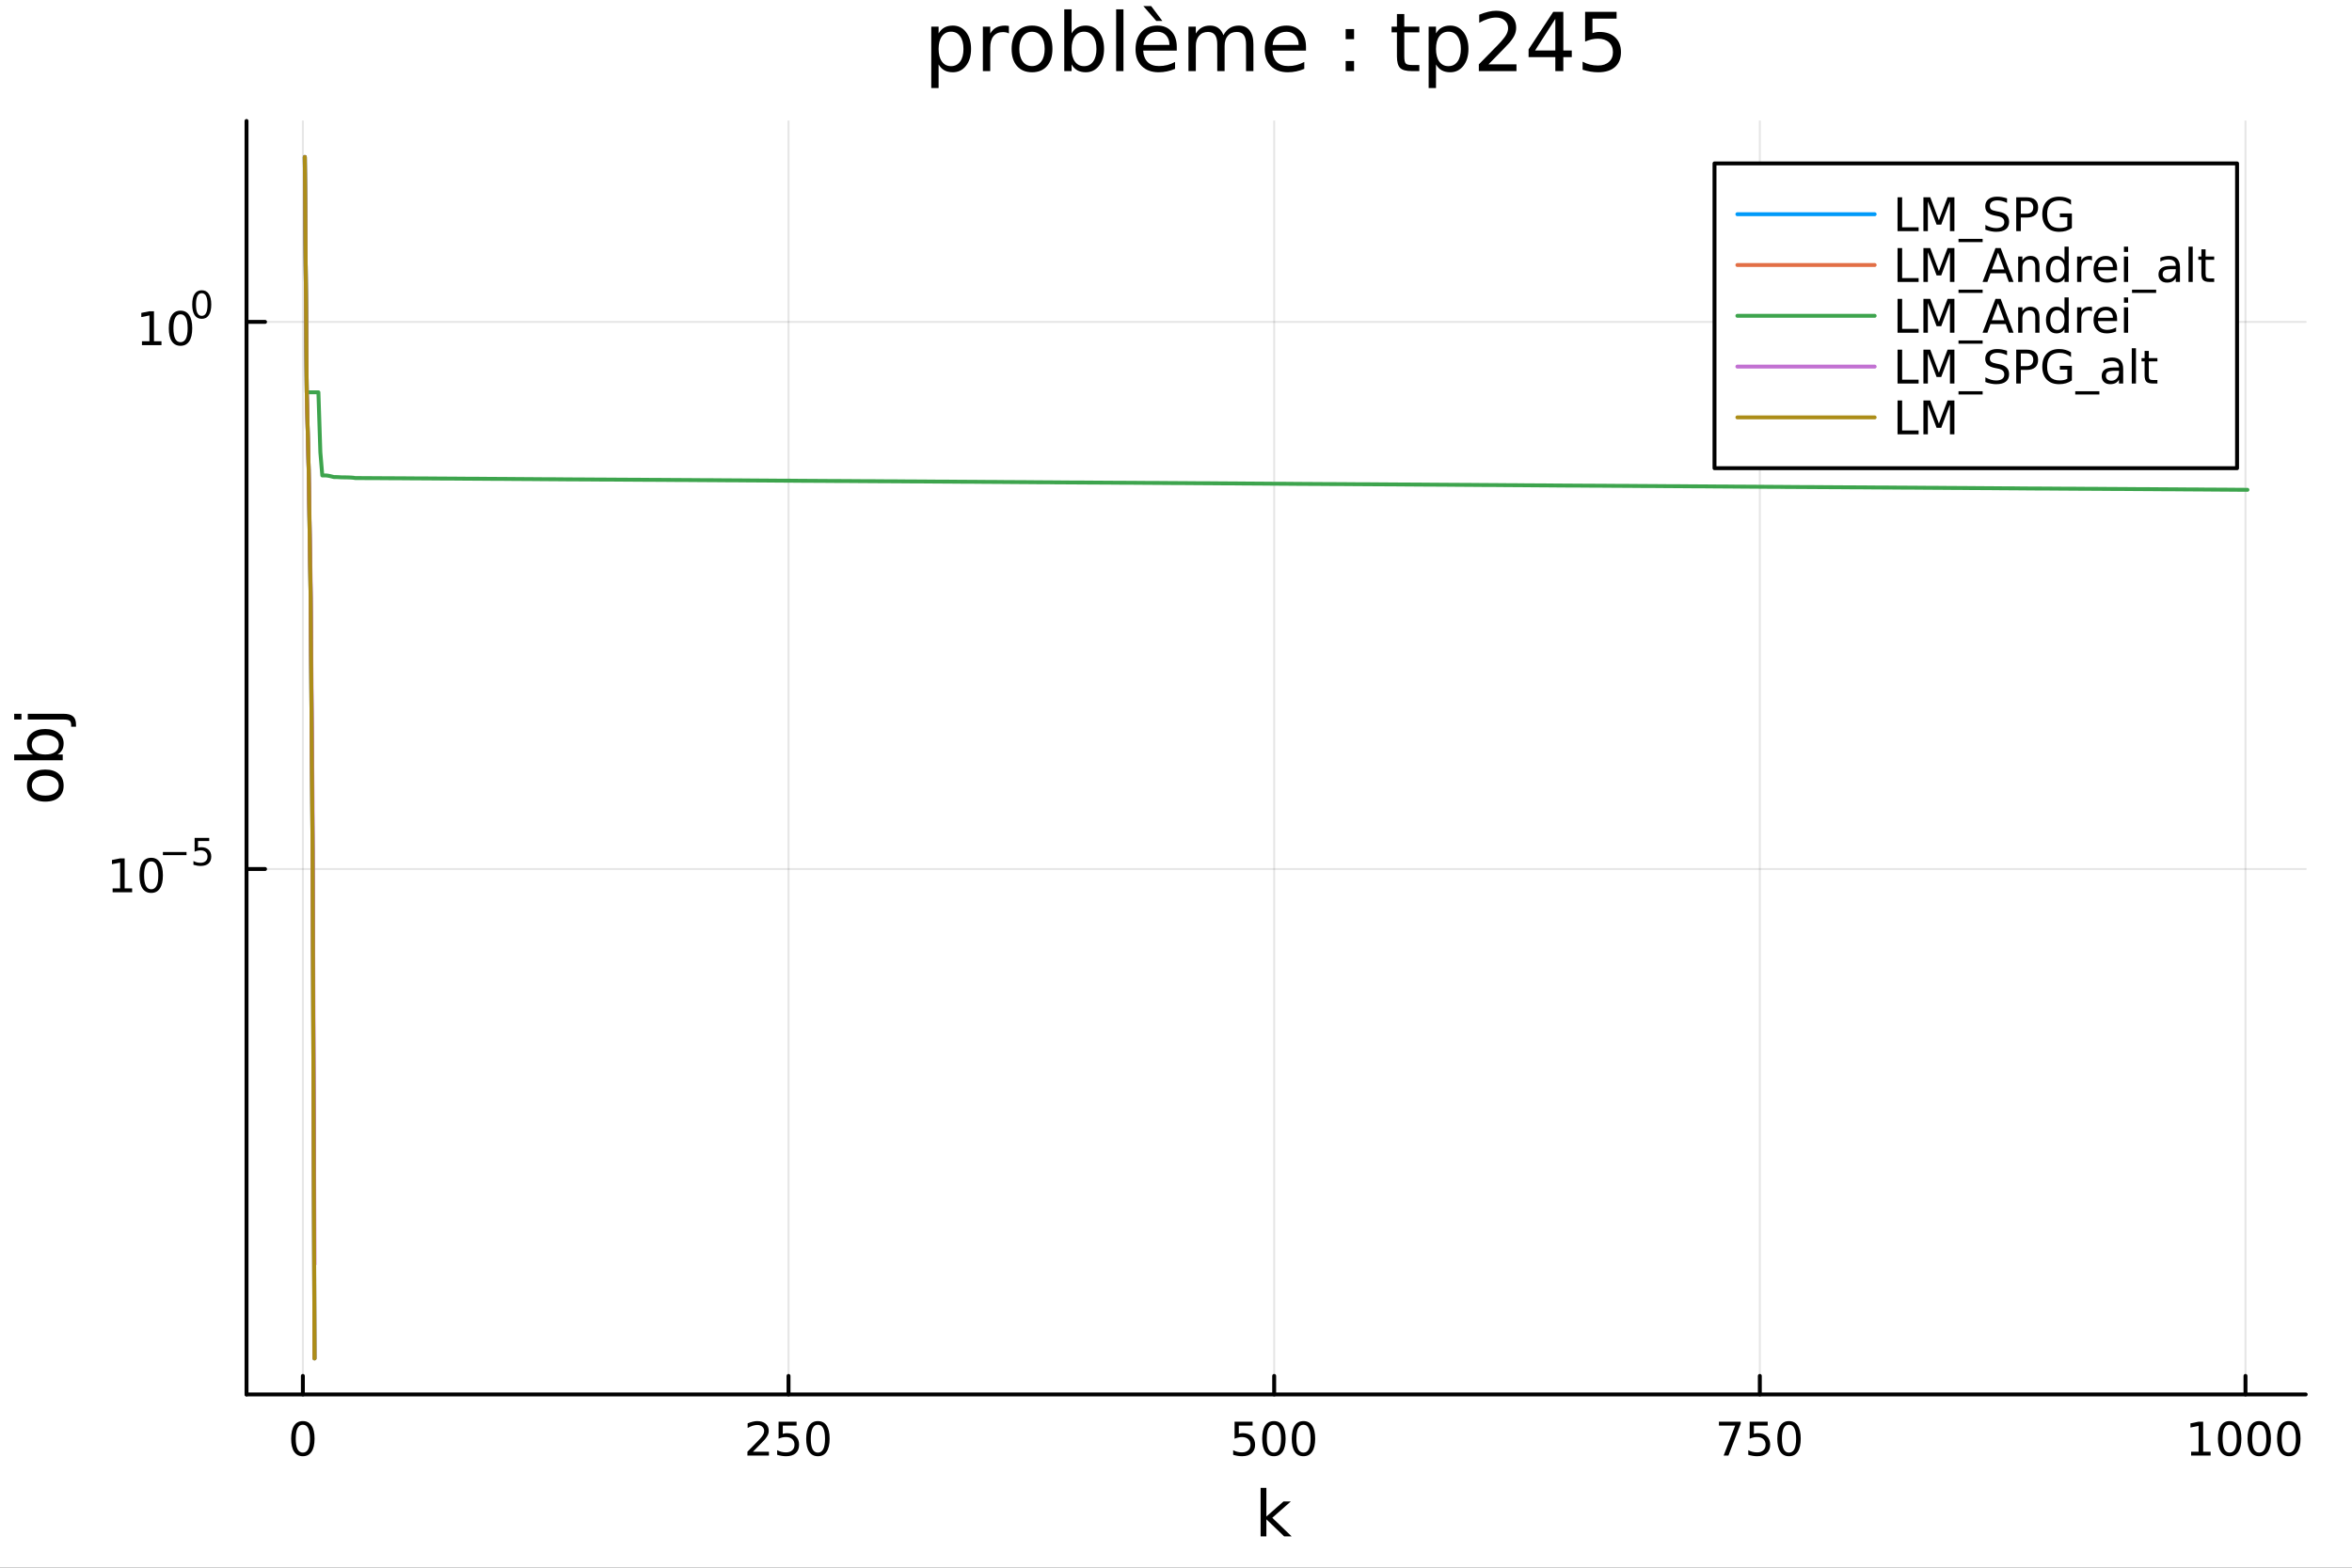 <?xml version="1.0" encoding="utf-8"?>
<svg xmlns="http://www.w3.org/2000/svg" xmlns:xlink="http://www.w3.org/1999/xlink" width="600" height="400" viewBox="0 0 2400 1600">
<rect x="0" y="0" width="2400" height="1600" fill="#333333" stroke="none"/>
<defs>
  <clipPath id="clip530">
    <rect x="0" y="0" width="2400" height="1600"/>
  </clipPath>
</defs>
<path clip-path="url(#clip530)" d="M0 1600 L2400 1600 L2400 0 L0 0  Z" fill="#ffffff" fill-rule="evenodd" fill-opacity="1"/>
<defs>
  <clipPath id="clip531">
    <rect x="480" y="0" width="1681" height="1600"/>
  </clipPath>
</defs>
<path clip-path="url(#clip530)" d="M251.56 1423.18 L2352.76 1423.18 L2352.76 123.472 L251.56 123.472  Z" fill="#ffffff" fill-rule="evenodd" fill-opacity="1"/>
<defs>
  <clipPath id="clip532">
    <rect x="251" y="123" width="2102" height="1301"/>
  </clipPath>
</defs>
<polyline clip-path="url(#clip532)" style="stroke:#000000; stroke-linecap:round; stroke-linejoin:round; stroke-width:2; stroke-opacity:0.1; fill:none" points="309.046,1423.18 309.046,123.472 "/>
<polyline clip-path="url(#clip532)" style="stroke:#000000; stroke-linecap:round; stroke-linejoin:round; stroke-width:2; stroke-opacity:0.1; fill:none" points="804.611,1423.18 804.611,123.472 "/>
<polyline clip-path="url(#clip532)" style="stroke:#000000; stroke-linecap:round; stroke-linejoin:round; stroke-width:2; stroke-opacity:0.1; fill:none" points="1300.18,1423.18 1300.18,123.472 "/>
<polyline clip-path="url(#clip532)" style="stroke:#000000; stroke-linecap:round; stroke-linejoin:round; stroke-width:2; stroke-opacity:0.1; fill:none" points="1795.74,1423.18 1795.74,123.472 "/>
<polyline clip-path="url(#clip532)" style="stroke:#000000; stroke-linecap:round; stroke-linejoin:round; stroke-width:2; stroke-opacity:0.1; fill:none" points="2291.31,1423.18 2291.31,123.472 "/>
<polyline clip-path="url(#clip530)" style="stroke:#000000; stroke-linecap:round; stroke-linejoin:round; stroke-width:4; stroke-opacity:1; fill:none" points="251.56,1423.18 2352.76,1423.18 "/>
<polyline clip-path="url(#clip530)" style="stroke:#000000; stroke-linecap:round; stroke-linejoin:round; stroke-width:4; stroke-opacity:1; fill:none" points="309.046,1423.18 309.046,1404.28 "/>
<polyline clip-path="url(#clip530)" style="stroke:#000000; stroke-linecap:round; stroke-linejoin:round; stroke-width:4; stroke-opacity:1; fill:none" points="804.611,1423.18 804.611,1404.28 "/>
<polyline clip-path="url(#clip530)" style="stroke:#000000; stroke-linecap:round; stroke-linejoin:round; stroke-width:4; stroke-opacity:1; fill:none" points="1300.18,1423.18 1300.18,1404.28 "/>
<polyline clip-path="url(#clip530)" style="stroke:#000000; stroke-linecap:round; stroke-linejoin:round; stroke-width:4; stroke-opacity:1; fill:none" points="1795.74,1423.18 1795.74,1404.28 "/>
<polyline clip-path="url(#clip530)" style="stroke:#000000; stroke-linecap:round; stroke-linejoin:round; stroke-width:4; stroke-opacity:1; fill:none" points="2291.31,1423.18 2291.31,1404.28 "/>
<path clip-path="url(#clip530)" d="M309.046 1454.1 Q305.435 1454.1 303.606 1457.66 Q301.8 1461.2 301.8 1468.33 Q301.8 1475.44 303.606 1479.01 Q305.435 1482.55 309.046 1482.55 Q312.68 1482.55 314.486 1479.01 Q316.314 1475.44 316.314 1468.33 Q316.314 1461.2 314.486 1457.66 Q312.68 1454.1 309.046 1454.1 M309.046 1450.39 Q314.856 1450.39 317.911 1455 Q320.99 1459.58 320.99 1468.33 Q320.99 1477.06 317.911 1481.67 Q314.856 1486.25 309.046 1486.25 Q303.236 1486.25 300.157 1481.67 Q297.101 1477.06 297.101 1468.33 Q297.101 1459.58 300.157 1455 Q303.236 1450.39 309.046 1450.39 Z" fill="#000000" fill-rule="nonzero" fill-opacity="1" /><path clip-path="url(#clip530)" d="M768.303 1481.64 L784.622 1481.64 L784.622 1485.58 L762.678 1485.58 L762.678 1481.64 Q765.34 1478.89 769.923 1474.26 Q774.53 1469.61 775.71 1468.27 Q777.956 1465.74 778.835 1464.01 Q779.738 1462.25 779.738 1460.56 Q779.738 1457.8 777.794 1456.07 Q775.873 1454.33 772.771 1454.33 Q770.572 1454.33 768.118 1455.09 Q765.687 1455.86 762.91 1457.41 L762.91 1452.69 Q765.734 1451.55 768.187 1450.97 Q770.641 1450.39 772.678 1450.39 Q778.048 1450.39 781.243 1453.08 Q784.437 1455.77 784.437 1460.26 Q784.437 1462.39 783.627 1464.31 Q782.84 1466.2 780.734 1468.8 Q780.155 1469.47 777.053 1472.69 Q773.951 1475.88 768.303 1481.64 Z" fill="#000000" fill-rule="nonzero" fill-opacity="1" /><path clip-path="url(#clip530)" d="M794.484 1451.02 L812.84 1451.02 L812.84 1454.96 L798.766 1454.96 L798.766 1463.43 Q799.784 1463.08 800.803 1462.92 Q801.821 1462.73 802.84 1462.73 Q808.627 1462.73 812.007 1465.9 Q815.386 1469.08 815.386 1474.49 Q815.386 1480.07 811.914 1483.17 Q808.442 1486.25 802.122 1486.25 Q799.946 1486.25 797.678 1485.88 Q795.433 1485.51 793.025 1484.77 L793.025 1480.07 Q795.109 1481.2 797.331 1481.76 Q799.553 1482.32 802.03 1482.32 Q806.034 1482.32 808.372 1480.21 Q810.71 1478.1 810.71 1474.49 Q810.71 1470.88 808.372 1468.77 Q806.034 1466.67 802.03 1466.67 Q800.155 1466.67 798.28 1467.08 Q796.428 1467.5 794.484 1468.38 L794.484 1451.02 Z" fill="#000000" fill-rule="nonzero" fill-opacity="1" /><path clip-path="url(#clip530)" d="M834.599 1454.1 Q830.988 1454.1 829.159 1457.66 Q827.354 1461.2 827.354 1468.33 Q827.354 1475.44 829.159 1479.01 Q830.988 1482.55 834.599 1482.55 Q838.233 1482.55 840.039 1479.01 Q841.868 1475.44 841.868 1468.33 Q841.868 1461.2 840.039 1457.66 Q838.233 1454.1 834.599 1454.1 M834.599 1450.39 Q840.409 1450.39 843.465 1455 Q846.543 1459.58 846.543 1468.33 Q846.543 1477.06 843.465 1481.67 Q840.409 1486.25 834.599 1486.25 Q828.789 1486.25 825.71 1481.67 Q822.655 1477.06 822.655 1468.33 Q822.655 1459.58 825.71 1455 Q828.789 1450.39 834.599 1450.39 Z" fill="#000000" fill-rule="nonzero" fill-opacity="1" /><path clip-path="url(#clip530)" d="M1259.79 1451.02 L1278.15 1451.02 L1278.15 1454.96 L1264.08 1454.96 L1264.08 1463.43 Q1265.09 1463.08 1266.11 1462.92 Q1267.13 1462.73 1268.15 1462.73 Q1273.94 1462.73 1277.32 1465.9 Q1280.7 1469.08 1280.7 1474.49 Q1280.7 1480.07 1277.22 1483.17 Q1273.75 1486.25 1267.43 1486.25 Q1265.26 1486.25 1262.99 1485.88 Q1260.74 1485.51 1258.34 1484.77 L1258.34 1480.07 Q1260.42 1481.2 1262.64 1481.76 Q1264.86 1482.32 1267.34 1482.32 Q1271.34 1482.32 1273.68 1480.21 Q1276.02 1478.1 1276.02 1474.49 Q1276.02 1470.88 1273.68 1468.77 Q1271.34 1466.67 1267.34 1466.67 Q1265.47 1466.67 1263.59 1467.08 Q1261.74 1467.5 1259.79 1468.38 L1259.79 1451.02 Z" fill="#000000" fill-rule="nonzero" fill-opacity="1" /><path clip-path="url(#clip530)" d="M1299.91 1454.1 Q1296.3 1454.1 1294.47 1457.66 Q1292.66 1461.2 1292.66 1468.33 Q1292.66 1475.44 1294.47 1479.01 Q1296.3 1482.55 1299.91 1482.55 Q1303.54 1482.55 1305.35 1479.01 Q1307.18 1475.44 1307.18 1468.33 Q1307.18 1461.2 1305.35 1457.66 Q1303.54 1454.1 1299.91 1454.1 M1299.91 1450.39 Q1305.72 1450.39 1308.78 1455 Q1311.85 1459.58 1311.85 1468.33 Q1311.85 1477.06 1308.78 1481.67 Q1305.72 1486.25 1299.91 1486.25 Q1294.1 1486.25 1291.02 1481.67 Q1287.97 1477.06 1287.97 1468.33 Q1287.97 1459.58 1291.02 1455 Q1294.1 1450.39 1299.91 1450.39 Z" fill="#000000" fill-rule="nonzero" fill-opacity="1" /><path clip-path="url(#clip530)" d="M1330.07 1454.1 Q1326.46 1454.1 1324.63 1457.66 Q1322.83 1461.2 1322.83 1468.33 Q1322.83 1475.44 1324.63 1479.01 Q1326.46 1482.55 1330.07 1482.55 Q1333.71 1482.55 1335.51 1479.01 Q1337.34 1475.44 1337.34 1468.33 Q1337.34 1461.2 1335.51 1457.66 Q1333.71 1454.1 1330.07 1454.1 M1330.07 1450.39 Q1335.88 1450.39 1338.94 1455 Q1342.02 1459.58 1342.02 1468.33 Q1342.02 1477.06 1338.94 1481.67 Q1335.88 1486.25 1330.07 1486.25 Q1324.26 1486.25 1321.18 1481.67 Q1318.13 1477.06 1318.13 1468.33 Q1318.13 1459.58 1321.18 1455 Q1324.26 1450.39 1330.07 1450.39 Z" fill="#000000" fill-rule="nonzero" fill-opacity="1" /><path clip-path="url(#clip530)" d="M1754.02 1451.02 L1776.24 1451.02 L1776.24 1453.01 L1763.69 1485.58 L1758.81 1485.58 L1770.61 1454.96 L1754.02 1454.96 L1754.02 1451.02 Z" fill="#000000" fill-rule="nonzero" fill-opacity="1" /><path clip-path="url(#clip530)" d="M1785.41 1451.02 L1803.76 1451.02 L1803.76 1454.96 L1789.69 1454.96 L1789.69 1463.43 Q1790.71 1463.08 1791.72 1462.92 Q1792.74 1462.73 1793.76 1462.73 Q1799.55 1462.73 1802.93 1465.9 Q1806.31 1469.08 1806.31 1474.49 Q1806.31 1480.07 1802.84 1483.17 Q1799.36 1486.25 1793.04 1486.25 Q1790.87 1486.25 1788.6 1485.88 Q1786.35 1485.51 1783.95 1484.77 L1783.95 1480.07 Q1786.03 1481.2 1788.25 1481.76 Q1790.47 1482.32 1792.95 1482.32 Q1796.96 1482.32 1799.29 1480.21 Q1801.63 1478.1 1801.63 1474.49 Q1801.63 1470.88 1799.29 1468.77 Q1796.96 1466.67 1792.95 1466.67 Q1791.08 1466.67 1789.2 1467.08 Q1787.35 1467.5 1785.41 1468.38 L1785.41 1451.02 Z" fill="#000000" fill-rule="nonzero" fill-opacity="1" /><path clip-path="url(#clip530)" d="M1825.52 1454.1 Q1821.91 1454.1 1820.08 1457.66 Q1818.28 1461.2 1818.28 1468.33 Q1818.28 1475.44 1820.08 1479.01 Q1821.91 1482.55 1825.52 1482.55 Q1829.16 1482.55 1830.96 1479.01 Q1832.79 1475.44 1832.79 1468.33 Q1832.79 1461.2 1830.96 1457.66 Q1829.16 1454.1 1825.52 1454.1 M1825.52 1450.39 Q1831.33 1450.39 1834.39 1455 Q1837.47 1459.58 1837.47 1468.33 Q1837.47 1477.06 1834.39 1481.67 Q1831.33 1486.25 1825.52 1486.25 Q1819.71 1486.25 1816.63 1481.67 Q1813.58 1477.06 1813.58 1468.33 Q1813.58 1459.58 1816.63 1455 Q1819.71 1450.39 1825.52 1450.39 Z" fill="#000000" fill-rule="nonzero" fill-opacity="1" /><path clip-path="url(#clip530)" d="M2235.83 1481.64 L2243.47 1481.64 L2243.47 1455.28 L2235.16 1456.95 L2235.16 1452.69 L2243.42 1451.02 L2248.1 1451.02 L2248.1 1481.64 L2255.74 1481.64 L2255.74 1485.58 L2235.83 1485.58 L2235.83 1481.64 Z" fill="#000000" fill-rule="nonzero" fill-opacity="1" /><path clip-path="url(#clip530)" d="M2275.18 1454.1 Q2271.57 1454.1 2269.74 1457.66 Q2267.94 1461.2 2267.94 1468.33 Q2267.94 1475.44 2269.74 1479.01 Q2271.57 1482.55 2275.18 1482.55 Q2278.82 1482.55 2280.62 1479.01 Q2282.45 1475.44 2282.45 1468.33 Q2282.45 1461.2 2280.62 1457.66 Q2278.82 1454.1 2275.18 1454.1 M2275.18 1450.39 Q2280.99 1450.39 2284.05 1455 Q2287.13 1459.58 2287.13 1468.33 Q2287.13 1477.06 2284.05 1481.67 Q2280.99 1486.25 2275.18 1486.25 Q2269.37 1486.25 2266.29 1481.67 Q2263.24 1477.06 2263.24 1468.33 Q2263.24 1459.58 2266.29 1455 Q2269.37 1450.39 2275.18 1450.39 Z" fill="#000000" fill-rule="nonzero" fill-opacity="1" /><path clip-path="url(#clip530)" d="M2305.35 1454.1 Q2301.73 1454.1 2299.91 1457.66 Q2298.1 1461.2 2298.1 1468.33 Q2298.1 1475.44 2299.91 1479.01 Q2301.73 1482.55 2305.35 1482.55 Q2308.98 1482.55 2310.78 1479.01 Q2312.61 1475.44 2312.61 1468.33 Q2312.61 1461.2 2310.78 1457.66 Q2308.98 1454.1 2305.35 1454.1 M2305.35 1450.39 Q2311.16 1450.39 2314.21 1455 Q2317.29 1459.58 2317.29 1468.33 Q2317.29 1477.06 2314.21 1481.67 Q2311.16 1486.25 2305.35 1486.25 Q2299.53 1486.25 2296.46 1481.67 Q2293.4 1477.06 2293.4 1468.33 Q2293.4 1459.58 2296.46 1455 Q2299.53 1450.39 2305.35 1450.39 Z" fill="#000000" fill-rule="nonzero" fill-opacity="1" /><path clip-path="url(#clip530)" d="M2335.51 1454.1 Q2331.9 1454.1 2330.07 1457.66 Q2328.26 1461.2 2328.26 1468.33 Q2328.26 1475.44 2330.07 1479.01 Q2331.9 1482.55 2335.51 1482.55 Q2339.14 1482.55 2340.95 1479.01 Q2342.78 1475.44 2342.78 1468.33 Q2342.78 1461.2 2340.95 1457.66 Q2339.14 1454.1 2335.51 1454.1 M2335.51 1450.39 Q2341.32 1450.39 2344.37 1455 Q2347.45 1459.58 2347.45 1468.33 Q2347.45 1477.06 2344.37 1481.67 Q2341.32 1486.25 2335.51 1486.25 Q2329.7 1486.25 2326.62 1481.67 Q2323.56 1477.06 2323.56 1468.33 Q2323.56 1459.58 2326.62 1455 Q2329.7 1450.39 2335.51 1450.39 Z" fill="#000000" fill-rule="nonzero" fill-opacity="1" /><path clip-path="url(#clip530)" d="M1286.34 1518.52 L1292.23 1518.52 L1292.23 1547.77 L1309.7 1532.4 L1317.18 1532.4 L1298.27 1549.07 L1317.98 1568.04 L1310.34 1568.04 L1292.23 1550.63 L1292.23 1568.04 L1286.34 1568.04 L1286.34 1518.52 Z" fill="#000000" fill-rule="nonzero" fill-opacity="1" /><polyline clip-path="url(#clip532)" style="stroke:#000000; stroke-linecap:round; stroke-linejoin:round; stroke-width:2; stroke-opacity:0.1; fill:none" points="251.56,886.923 2352.76,886.923 "/>
<polyline clip-path="url(#clip532)" style="stroke:#000000; stroke-linecap:round; stroke-linejoin:round; stroke-width:2; stroke-opacity:0.1; fill:none" points="251.56,328.521 2352.76,328.521 "/>
<polyline clip-path="url(#clip530)" style="stroke:#000000; stroke-linecap:round; stroke-linejoin:round; stroke-width:4; stroke-opacity:1; fill:none" points="251.56,1423.18 251.56,123.472 "/>
<polyline clip-path="url(#clip530)" style="stroke:#000000; stroke-linecap:round; stroke-linejoin:round; stroke-width:4; stroke-opacity:1; fill:none" points="251.56,886.923 270.458,886.923 "/>
<polyline clip-path="url(#clip530)" style="stroke:#000000; stroke-linecap:round; stroke-linejoin:round; stroke-width:4; stroke-opacity:1; fill:none" points="251.56,328.521 270.458,328.521 "/>
<path clip-path="url(#clip530)" d="M114.931 906.716 L122.57 906.716 L122.57 880.35 L114.26 882.017 L114.26 877.757 L122.524 876.091 L127.2 876.091 L127.2 906.716 L134.839 906.716 L134.839 910.651 L114.931 910.651 L114.931 906.716 Z" fill="#000000" fill-rule="nonzero" fill-opacity="1" /><path clip-path="url(#clip530)" d="M154.283 879.169 Q150.672 879.169 148.843 882.734 Q147.038 886.276 147.038 893.405 Q147.038 900.512 148.843 904.077 Q150.672 907.618 154.283 907.618 Q157.917 907.618 159.723 904.077 Q161.552 900.512 161.552 893.405 Q161.552 886.276 159.723 882.734 Q157.917 879.169 154.283 879.169 M154.283 875.466 Q160.093 875.466 163.149 880.072 Q166.227 884.655 166.227 893.405 Q166.227 902.132 163.149 906.739 Q160.093 911.322 154.283 911.322 Q148.473 911.322 145.394 906.739 Q142.339 902.132 142.339 893.405 Q142.339 884.655 145.394 880.072 Q148.473 875.466 154.283 875.466 Z" fill="#000000" fill-rule="nonzero" fill-opacity="1" /><path clip-path="url(#clip530)" d="M166.227 869.567 L190.339 869.567 L190.339 872.764 L166.227 872.764 L166.227 869.567 Z" fill="#000000" fill-rule="nonzero" fill-opacity="1" /><path clip-path="url(#clip530)" d="M198.577 855.16 L213.491 855.16 L213.491 858.358 L202.056 858.358 L202.056 865.241 Q202.884 864.959 203.711 864.827 Q204.539 864.677 205.366 864.677 Q210.068 864.677 212.814 867.254 Q215.56 869.83 215.56 874.231 Q215.56 878.764 212.739 881.284 Q209.918 883.786 204.783 883.786 Q203.015 883.786 201.172 883.485 Q199.348 883.184 197.392 882.582 L197.392 878.764 Q199.085 879.686 200.89 880.137 Q202.696 880.588 204.708 880.588 Q207.962 880.588 209.861 878.877 Q211.761 877.165 211.761 874.231 Q211.761 871.297 209.861 869.586 Q207.962 867.874 204.708 867.874 Q203.185 867.874 201.661 868.213 Q200.157 868.551 198.577 869.266 L198.577 855.16 Z" fill="#000000" fill-rule="nonzero" fill-opacity="1" /><path clip-path="url(#clip530)" d="M144.855 348.313 L152.493 348.313 L152.493 321.948 L144.183 323.614 L144.183 319.355 L152.447 317.689 L157.123 317.689 L157.123 348.313 L164.762 348.313 L164.762 352.249 L144.855 352.249 L144.855 348.313 Z" fill="#000000" fill-rule="nonzero" fill-opacity="1" /><path clip-path="url(#clip530)" d="M184.206 320.767 Q180.595 320.767 178.766 324.332 Q176.961 327.874 176.961 335.003 Q176.961 342.11 178.766 345.674 Q180.595 349.216 184.206 349.216 Q187.84 349.216 189.646 345.674 Q191.475 342.11 191.475 335.003 Q191.475 327.874 189.646 324.332 Q187.84 320.767 184.206 320.767 M184.206 317.064 Q190.016 317.064 193.072 321.67 Q196.151 326.253 196.151 335.003 Q196.151 343.73 193.072 348.337 Q190.016 352.92 184.206 352.92 Q178.396 352.92 175.317 348.337 Q172.262 343.73 172.262 335.003 Q172.262 326.253 175.317 321.67 Q178.396 317.064 184.206 317.064 Z" fill="#000000" fill-rule="nonzero" fill-opacity="1" /><path clip-path="url(#clip530)" d="M205.855 299.26 Q202.921 299.26 201.436 302.156 Q199.969 305.034 199.969 310.826 Q199.969 316.6 201.436 319.497 Q202.921 322.374 205.855 322.374 Q208.808 322.374 210.275 319.497 Q211.761 316.6 211.761 310.826 Q211.761 305.034 210.275 302.156 Q208.808 299.26 205.855 299.26 M205.855 296.25 Q210.576 296.25 213.059 299.993 Q215.56 303.717 215.56 310.826 Q215.56 317.917 213.059 321.66 Q210.576 325.384 205.855 325.384 Q201.135 325.384 198.633 321.66 Q196.151 317.917 196.151 310.826 Q196.151 303.717 198.633 299.993 Q201.135 296.25 205.855 296.25 Z" fill="#000000" fill-rule="nonzero" fill-opacity="1" /><path clip-path="url(#clip530)" d="M32.462 801.797 Q32.462 806.507 36.154 809.244 Q39.815 811.982 46.212 811.982 Q52.609 811.982 56.302 809.276 Q59.962 806.539 59.962 801.797 Q59.962 797.118 56.27 794.381 Q52.578 791.643 46.212 791.643 Q39.878 791.643 36.186 794.381 Q32.462 797.118 32.462 801.797 M27.497 801.797 Q27.497 794.158 32.462 789.797 Q37.427 785.437 46.212 785.437 Q54.965 785.437 59.962 789.797 Q64.927 794.158 64.927 801.797 Q64.927 809.467 59.962 813.828 Q54.965 818.156 46.212 818.156 Q37.427 818.156 32.462 813.828 Q27.497 809.467 27.497 801.797 Z" fill="#000000" fill-rule="nonzero" fill-opacity="1" /><path clip-path="url(#clip530)" d="M46.212 750.139 Q39.751 750.139 36.09 752.812 Q32.398 755.454 32.398 760.101 Q32.398 764.748 36.09 767.422 Q39.751 770.064 46.212 770.064 Q52.673 770.064 56.365 767.422 Q60.026 764.748 60.026 760.101 Q60.026 755.454 56.365 752.812 Q52.673 750.139 46.212 750.139 M33.767 770.064 Q30.584 768.218 29.056 765.417 Q27.497 762.584 27.497 758.669 Q27.497 752.176 32.653 748.134 Q37.809 744.06 46.212 744.06 Q54.615 744.06 59.771 748.134 Q64.927 752.176 64.927 758.669 Q64.927 762.584 63.399 765.417 Q61.84 768.218 58.657 770.064 L64.004 770.064 L64.004 775.952 L14.479 775.952 L14.479 770.064 L33.767 770.064 Z" fill="#000000" fill-rule="nonzero" fill-opacity="1" /><path clip-path="url(#clip530)" d="M28.356 734.352 L28.356 728.495 L64.641 728.495 Q71.452 728.495 74.508 731.105 Q77.563 733.684 77.563 739.445 L77.563 741.673 L72.598 741.673 L72.598 740.113 Q72.598 736.771 71.038 735.561 Q69.51 734.352 64.641 734.352 L28.356 734.352 M14.479 734.352 L14.479 728.495 L21.895 728.495 L21.895 734.352 L14.479 734.352 Z" fill="#000000" fill-rule="nonzero" fill-opacity="1" /><path clip-path="url(#clip530)" d="M957.77 65.77 L957.77 89.833 L950.276 89.833 L950.276 27.206 L957.77 27.206 L957.77 34.092 Q960.12 30.041 963.685 28.097 Q967.29 26.112 972.273 26.112 Q980.537 26.112 985.681 32.675 Q990.866 39.237 990.866 49.931 Q990.866 60.626 985.681 67.188 Q980.537 73.751 972.273 73.751 Q967.29 73.751 963.685 71.806 Q960.12 69.821 957.77 65.77 M983.129 49.931 Q983.129 41.708 979.726 37.05 Q976.364 32.35 970.45 32.35 Q964.535 32.35 961.133 37.05 Q957.77 41.708 957.77 49.931 Q957.77 58.155 961.133 62.854 Q964.535 67.512 970.45 67.512 Q976.364 67.512 979.726 62.854 Q983.129 58.155 983.129 49.931 Z" fill="#000000" fill-rule="nonzero" fill-opacity="1" /><path clip-path="url(#clip530)" d="M1029.51 34.173 Q1028.26 33.444 1026.76 33.12 Q1025.3 32.756 1023.52 32.756 Q1017.2 32.756 1013.79 36.888 Q1010.43 40.979 1010.43 48.676 L1010.43 72.576 L1002.94 72.576 L1002.94 27.206 L1010.43 27.206 L1010.43 34.254 Q1012.78 30.122 1016.55 28.138 Q1020.32 26.112 1025.7 26.112 Q1026.47 26.112 1027.41 26.234 Q1028.34 26.315 1029.47 26.517 L1029.51 34.173 Z" fill="#000000" fill-rule="nonzero" fill-opacity="1" /><path clip-path="url(#clip530)" d="M1053.09 32.431 Q1047.09 32.431 1043.61 37.131 Q1040.13 41.789 1040.13 49.931 Q1040.13 58.074 1043.57 62.773 Q1047.05 67.431 1053.09 67.431 Q1059.04 67.431 1062.53 62.732 Q1066.01 58.033 1066.01 49.931 Q1066.01 41.87 1062.53 37.171 Q1059.04 32.431 1053.09 32.431 M1053.09 26.112 Q1062.81 26.112 1068.36 32.431 Q1073.91 38.751 1073.91 49.931 Q1073.91 61.071 1068.36 67.431 Q1062.81 73.751 1053.09 73.751 Q1043.33 73.751 1037.78 67.431 Q1032.27 61.071 1032.27 49.931 Q1032.27 38.751 1037.78 32.431 Q1043.33 26.112 1053.09 26.112 Z" fill="#000000" fill-rule="nonzero" fill-opacity="1" /><path clip-path="url(#clip530)" d="M1118.83 49.931 Q1118.83 41.708 1115.43 37.05 Q1112.07 32.35 1106.16 32.35 Q1100.24 32.35 1096.84 37.05 Q1093.48 41.708 1093.48 49.931 Q1093.48 58.155 1096.84 62.854 Q1100.24 67.512 1106.16 67.512 Q1112.07 67.512 1115.43 62.854 Q1118.83 58.155 1118.83 49.931 M1093.48 34.092 Q1095.83 30.041 1099.39 28.097 Q1103 26.112 1107.98 26.112 Q1116.24 26.112 1121.39 32.675 Q1126.57 39.237 1126.57 49.931 Q1126.57 60.626 1121.39 67.188 Q1116.24 73.751 1107.98 73.751 Q1103 73.751 1099.39 71.806 Q1095.83 69.821 1093.48 65.77 L1093.48 72.576 L1085.98 72.576 L1085.98 9.544 L1093.48 9.544 L1093.48 34.092 Z" fill="#000000" fill-rule="nonzero" fill-opacity="1" /><path clip-path="url(#clip530)" d="M1138.93 9.544 L1146.38 9.544 L1146.38 72.576 L1138.93 72.576 L1138.93 9.544 Z" fill="#000000" fill-rule="nonzero" fill-opacity="1" /><path clip-path="url(#clip530)" d="M1200.78 48.028 L1200.78 51.673 L1166.51 51.673 Q1167 59.37 1171.13 63.421 Q1175.3 67.431 1182.72 67.431 Q1187.01 67.431 1191.02 66.378 Q1195.07 65.325 1199.04 63.218 L1199.04 70.267 Q1195.03 71.968 1190.82 72.86 Q1186.61 73.751 1182.27 73.751 Q1171.42 73.751 1165.06 67.431 Q1158.74 61.112 1158.74 50.337 Q1158.74 39.197 1164.73 32.675 Q1170.77 26.112 1180.98 26.112 Q1190.13 26.112 1195.44 32.026 Q1200.78 37.9 1200.78 48.028 M1193.33 45.84 Q1193.25 39.723 1189.89 36.077 Q1186.57 32.431 1181.06 32.431 Q1174.82 32.431 1171.05 35.956 Q1167.32 39.48 1166.76 45.88 L1193.33 45.84 M1174.66 6.222 L1186.08 21.373 L1179.88 21.373 L1166.68 6.222 L1174.66 6.222 Z" fill="#000000" fill-rule="nonzero" fill-opacity="1" /><path clip-path="url(#clip530)" d="M1248.34 35.915 Q1251.14 30.892 1255.03 28.502 Q1258.91 26.112 1264.18 26.112 Q1271.27 26.112 1275.12 31.095 Q1278.97 36.037 1278.97 45.192 L1278.97 72.576 L1271.47 72.576 L1271.47 45.435 Q1271.47 38.913 1269.16 35.753 Q1266.85 32.594 1262.11 32.594 Q1256.32 32.594 1252.96 36.442 Q1249.6 40.29 1249.6 46.934 L1249.6 72.576 L1242.1 72.576 L1242.1 45.435 Q1242.1 38.873 1239.79 35.753 Q1237.49 32.594 1232.66 32.594 Q1226.95 32.594 1223.59 36.482 Q1220.23 40.331 1220.23 46.934 L1220.23 72.576 L1212.73 72.576 L1212.73 27.206 L1220.23 27.206 L1220.23 34.254 Q1222.78 30.082 1226.35 28.097 Q1229.91 26.112 1234.81 26.112 Q1239.75 26.112 1243.2 28.624 Q1246.68 31.135 1248.34 35.915 Z" fill="#000000" fill-rule="nonzero" fill-opacity="1" /><path clip-path="url(#clip530)" d="M1332.64 48.028 L1332.64 51.673 L1298.37 51.673 Q1298.86 59.37 1302.99 63.421 Q1307.16 67.431 1314.57 67.431 Q1318.87 67.431 1322.88 66.378 Q1326.93 65.325 1330.9 63.218 L1330.9 70.267 Q1326.89 71.968 1322.68 72.86 Q1318.46 73.751 1314.13 73.751 Q1303.27 73.751 1296.91 67.431 Q1290.59 61.112 1290.59 50.337 Q1290.59 39.197 1296.59 32.675 Q1302.62 26.112 1312.83 26.112 Q1321.99 26.112 1327.29 32.026 Q1332.64 37.9 1332.64 48.028 M1325.19 45.84 Q1325.11 39.723 1321.74 36.077 Q1318.42 32.431 1312.91 32.431 Q1306.67 32.431 1302.91 35.956 Q1299.18 39.48 1298.61 45.88 L1325.19 45.84 Z" fill="#000000" fill-rule="nonzero" fill-opacity="1" /><path clip-path="url(#clip530)" d="M1373.15 62.287 L1381.7 62.287 L1381.7 72.576 L1373.15 72.576 L1373.15 62.287 M1373.15 29.677 L1381.7 29.677 L1381.7 39.966 L1373.15 39.966 L1373.15 29.677 Z" fill="#000000" fill-rule="nonzero" fill-opacity="1" /><path clip-path="url(#clip530)" d="M1432.94 14.324 L1432.94 27.206 L1448.29 27.206 L1448.29 32.999 L1432.94 32.999 L1432.94 57.628 Q1432.94 63.178 1434.44 64.758 Q1435.98 66.338 1440.64 66.338 L1448.29 66.338 L1448.29 72.576 L1440.64 72.576 Q1432.01 72.576 1428.73 69.376 Q1425.45 66.135 1425.45 57.628 L1425.45 32.999 L1419.98 32.999 L1419.98 27.206 L1425.45 27.206 L1425.45 14.324 L1432.94 14.324 Z" fill="#000000" fill-rule="nonzero" fill-opacity="1" /><path clip-path="url(#clip530)" d="M1465.31 65.77 L1465.31 89.833 L1457.81 89.833 L1457.81 27.206 L1465.31 27.206 L1465.31 34.092 Q1467.66 30.041 1471.22 28.097 Q1474.83 26.112 1479.81 26.112 Q1488.07 26.112 1493.22 32.675 Q1498.4 39.237 1498.4 49.931 Q1498.4 60.626 1493.22 67.188 Q1488.07 73.751 1479.81 73.751 Q1474.83 73.751 1471.22 71.806 Q1467.66 69.821 1465.31 65.77 M1490.67 49.931 Q1490.67 41.708 1487.26 37.05 Q1483.9 32.35 1477.99 32.35 Q1472.07 32.35 1468.67 37.05 Q1465.31 41.708 1465.31 49.931 Q1465.31 58.155 1468.67 62.854 Q1472.07 67.512 1477.99 67.512 Q1483.9 67.512 1487.26 62.854 Q1490.67 58.155 1490.67 49.931 Z" fill="#000000" fill-rule="nonzero" fill-opacity="1" /><path clip-path="url(#clip530)" d="M1518.86 65.689 L1547.42 65.689 L1547.42 72.576 L1509.02 72.576 L1509.02 65.689 Q1513.68 60.869 1521.7 52.767 Q1529.76 44.625 1531.82 42.275 Q1535.75 37.86 1537.29 34.822 Q1538.87 31.743 1538.87 28.786 Q1538.87 23.965 1535.47 20.927 Q1532.11 17.889 1526.68 17.889 Q1522.83 17.889 1518.54 19.226 Q1514.28 20.562 1509.42 23.276 L1509.42 15.013 Q1514.36 13.028 1518.66 12.015 Q1522.95 11.002 1526.52 11.002 Q1535.92 11.002 1541.51 15.701 Q1547.1 20.4 1547.1 28.259 Q1547.1 31.986 1545.68 35.348 Q1544.3 38.67 1540.61 43.207 Q1539.6 44.382 1534.17 50.013 Q1528.75 55.603 1518.86 65.689 Z" fill="#000000" fill-rule="nonzero" fill-opacity="1" /><path clip-path="url(#clip530)" d="M1587.08 19.226 L1566.42 51.511 L1587.08 51.511 L1587.08 19.226 M1584.93 12.096 L1595.22 12.096 L1595.22 51.511 L1603.85 51.511 L1603.85 58.317 L1595.22 58.317 L1595.22 72.576 L1587.08 72.576 L1587.08 58.317 L1559.78 58.317 L1559.78 50.418 L1584.93 12.096 Z" fill="#000000" fill-rule="nonzero" fill-opacity="1" /><path clip-path="url(#clip530)" d="M1617.46 12.096 L1649.58 12.096 L1649.58 18.983 L1624.95 18.983 L1624.95 33.809 Q1626.74 33.201 1628.52 32.918 Q1630.3 32.594 1632.08 32.594 Q1642.21 32.594 1648.13 38.143 Q1654.04 43.693 1654.04 53.172 Q1654.04 62.935 1647.96 68.363 Q1641.89 73.751 1630.83 73.751 Q1627.02 73.751 1623.05 73.103 Q1619.12 72.454 1614.91 71.158 L1614.91 62.935 Q1618.55 64.92 1622.44 65.892 Q1626.33 66.864 1630.67 66.864 Q1637.67 66.864 1641.77 63.178 Q1645.86 59.492 1645.86 53.172 Q1645.86 46.853 1641.77 43.166 Q1637.67 39.48 1630.67 39.48 Q1627.38 39.48 1624.1 40.209 Q1620.86 40.938 1617.46 42.478 L1617.46 12.096 Z" fill="#000000" fill-rule="nonzero" fill-opacity="1" /><polyline clip-path="url(#clip532)" style="stroke:#009af9; stroke-linecap:round; stroke-linejoin:round; stroke-width:4; stroke-opacity:1; fill:none" points="311.028,160.256 313.01,400.369 314.993,479.282 316.975,609.725 318.957,869.034 320.939,1386.4 "/>
<polyline clip-path="url(#clip532)" style="stroke:#e26f46; stroke-linecap:round; stroke-linejoin:round; stroke-width:4; stroke-opacity:1; fill:none" points="311.028,160.256 313.01,400.369 314.993,479.282 316.975,609.725 318.957,869.034 320.939,1386.4 "/>
<polyline clip-path="url(#clip532)" style="stroke:#3da44d; stroke-linecap:round; stroke-linejoin:round; stroke-width:4; stroke-opacity:1; fill:none" points="311.028,160.256 313.01,400.369 314.993,400.369 316.975,400.369 318.957,400.369 320.939,400.369 322.922,400.369 324.904,400.369 326.886,461.57 328.868,485.237 330.851,485.237 332.833,485.237 334.815,485.518 336.797,485.894 338.78,486.387 340.762,486.876 342.744,486.876 344.726,486.945 346.709,487.05 348.691,487.185 350.673,487.185 352.656,487.207 354.638,487.246 356.62,487.308 358.602,487.407 360.585,487.579 362.567,487.909 364.549,487.909 366.531,487.909 368.514,487.916 370.496,487.929 372.478,487.956 374.46,487.956 376.443,487.961 378.425,487.972 380.407,487.993 382.389,487.993 384.372,487.997 386.354,488.005 388.336,488.022 390.318,488.056 392.301,488.056 394.283,488.063 396.265,488.077 398.247,488.104 400.23,488.104 402.212,488.109 404.194,488.12 406.177,488.142 408.159,488.142 410.141,488.146 412.123,488.155 414.106,488.172 416.088,488.207 418.07,488.207 420.052,488.214 422.035,488.228 424.017,488.255 425.999,488.255 427.981,488.261 429.964,488.272 431.946,488.294 433.928,488.294 435.91,488.299 437.893,488.307 439.875,488.325 441.857,488.361 443.839,488.361 445.822,488.368 447.804,488.382 449.786,488.411 451.769,488.411 453.751,488.416 455.733,488.428 457.715,488.45 459.698,488.45 461.68,488.455 463.662,488.464 465.644,488.482 467.627,488.519 469.609,488.519 471.591,488.526 473.573,488.541 475.556,488.57 477.538,488.57 479.52,488.576 481.502,488.587 483.485,488.611 485.467,488.611 487.449,488.615 489.431,488.625 491.414,488.643 493.396,488.681 495.378,488.681 497.36,488.688 499.343,488.703 501.325,488.733 503.307,488.733 505.29,488.739 507.272,488.751 509.254,488.775 511.236,488.775 513.219,488.779 515.201,488.789 517.183,488.808 519.165,488.846 521.148,488.846 523.13,488.854 525.112,488.869 527.094,488.9 529.077,488.9 531.059,488.906 533.041,488.918 535.023,488.943 537.006,488.943 538.988,488.948 540.97,488.957 542.952,488.977 544.935,489.016 546.917,489.016 548.899,489.024 550.882,489.04 552.864,489.071 554.846,489.071 556.828,489.077 558.811,489.09 560.793,489.115 562.775,489.115 564.757,489.12 566.74,489.13 568.722,489.15 570.704,489.19 572.686,489.19 574.669,489.198 576.651,489.214 578.633,489.246 580.615,489.246 582.598,489.253 584.58,489.266 586.562,489.291 588.544,489.291 590.527,489.296 592.509,489.307 594.491,489.327 596.474,489.327 598.456,489.331 600.438,489.34 602.42,489.356 604.403,489.389 606.385,489.389 608.367,489.396 610.349,489.409 612.332,489.435 614.314,489.435 616.296,489.44 618.278,489.451 620.261,489.472 622.243,489.472 624.225,489.476 626.207,489.485 628.19,489.501 630.172,489.535 632.154,489.535 634.136,489.542 636.119,489.555 638.101,489.582 640.083,489.582 642.065,489.588 644.048,489.599 646.03,489.62 648.012,489.62 649.995,489.624 651.977,489.633 653.959,489.65 655.941,489.685 657.924,489.685 659.906,489.692 661.888,489.706 663.87,489.733 665.853,489.733 667.835,489.739 669.817,489.75 671.799,489.772 673.782,489.772 675.764,489.776 677.746,489.785 679.728,489.803 681.711,489.838 683.693,489.838 685.675,489.845 687.657,489.86 689.64,489.888 691.622,489.888 693.604,489.894 695.587,489.905 697.569,489.927 699.551,489.927 701.533,489.932 703.516,489.941 705.498,489.959 707.48,489.995 709.462,489.995 711.445,490.003 713.427,490.017 715.409,490.046 717.391,490.046 719.374,490.052 721.356,490.064 723.338,490.087 725.32,490.087 727.303,490.091 729.285,490.101 731.267,490.119 733.249,490.156 735.232,490.156 737.214,490.164 739.196,490.179 741.178,490.208 743.161,490.208 745.143,490.214 747.125,490.226 749.108,490.25 751.09,490.25 753.072,490.255 755.054,490.264 757.037,490.283 759.019,490.321 761.001,490.321 762.983,490.329 764.966,490.344 766.948,490.375 768.93,490.375 770.912,490.381 772.895,490.393 774.877,490.417 776.859,490.417 778.841,490.422 780.824,490.432 782.806,490.451 784.788,490.49 786.77,490.49 788.753,490.498 790.735,490.514 792.717,490.545 794.7,490.545 796.682,490.551 798.664,490.564 800.646,490.589 802.629,490.589 804.611,490.594 806.593,490.604 808.575,490.624 810.558,490.664 812.54,490.664 814.522,490.672 816.504,490.688 818.487,490.72 820.469,490.72 822.451,490.726 824.433,490.739 826.416,490.764 828.398,490.764 830.38,490.769 832.362,490.78 834.345,490.8 836.327,490.8 838.309,490.804 840.291,490.812 842.274,490.829 844.256,490.862 846.238,490.862 848.221,490.868 850.203,490.881 852.185,490.907 854.167,490.907 856.15,490.913 858.132,490.923 860.114,490.944 862.096,490.944 864.079,490.948 866.061,490.957 868.043,490.973 870.025,491.007 872.008,491.007 873.99,491.014 875.972,491.027 877.954,491.054 879.937,491.054 881.919,491.059 883.901,491.07 885.883,491.092 887.866,491.092 889.848,491.096 891.83,491.104 893.813,491.122 895.795,491.156 897.777,491.156 899.759,491.163 901.742,491.177 903.724,491.204 905.706,491.204 907.688,491.21 909.671,491.221 911.653,491.243 913.635,491.243 915.617,491.247 917.6,491.256 919.582,491.273 921.564,491.309 923.546,491.309 925.529,491.316 927.511,491.33 929.493,491.358 931.475,491.358 933.458,491.364 935.44,491.375 937.422,491.397 939.404,491.397 941.387,491.402 943.369,491.411 945.351,491.429 947.334,491.465 949.316,491.465 951.298,491.472 953.28,491.487 955.263,491.516 957.245,491.516 959.227,491.521 961.209,491.533 963.192,491.556 965.174,491.556 967.156,491.561 969.138,491.57 971.121,491.588 973.103,491.625 975.085,491.625 977.067,491.633 979.05,491.647 981.032,491.677 983.014,491.677 984.996,491.683 986.979,491.695 988.961,491.718 990.943,491.718 992.926,491.723 994.908,491.733 996.89,491.752 998.872,491.789 1000.85,491.789 1002.84,491.797 1004.82,491.812 1006.8,491.842 1008.78,491.842 1010.77,491.848 1012.75,491.861 1014.73,491.885 1016.71,491.885 1018.69,491.89 1020.68,491.899 1022.66,491.919 1024.64,491.958 1026.62,491.958 1028.61,491.965 1030.59,491.981 1032.57,492.012 1034.55,492.012 1036.54,492.018 1038.52,492.031 1040.5,492.055 1042.48,492.055 1044.46,492.06 1046.45,492.07 1048.43,492.09 1050.41,492.13 1052.39,492.13 1054.38,492.138 1056.36,492.154 1058.34,492.186 1060.32,492.186 1062.3,492.192 1064.29,492.205 1066.27,492.23 1068.25,492.23 1070.23,492.235 1072.22,492.245 1074.2,492.266 1076.18,492.306 1078.16,492.306 1080.14,492.315 1082.13,492.331 1084.11,492.363 1086.09,492.363 1088.07,492.37 1090.06,492.383 1092.04,492.409 1094.02,492.409 1096,492.414 1097.99,492.425 1099.97,492.446 1101.95,492.446 1103.93,492.45 1105.91,492.458 1107.9,492.475 1109.88,492.508 1111.86,492.508 1113.84,492.515 1115.83,492.528 1117.81,492.555 1119.79,492.555 1121.77,492.56 1123.75,492.571 1125.74,492.592 1127.72,492.592 1129.7,492.597 1131.68,492.605 1133.67,492.622 1135.65,492.656 1137.63,492.656 1139.61,492.663 1141.6,492.677 1143.58,492.704 1145.56,492.704 1147.54,492.71 1149.52,492.721 1151.51,492.743 1153.49,492.743 1155.47,492.747 1157.45,492.756 1159.44,492.773 1161.42,492.808 1163.4,492.808 1165.38,492.815 1167.36,492.829 1169.35,492.857 1171.33,492.857 1173.31,492.863 1175.29,492.874 1177.28,492.897 1179.26,492.897 1181.24,492.901 1183.22,492.91 1185.2,492.928 1187.19,492.964 1189.17,492.964 1191.15,492.971 1193.13,492.985 1195.12,493.014 1197.1,493.014 1199.08,493.02 1201.06,493.031 1203.05,493.054 1205.03,493.054 1207.01,493.059 1208.99,493.068 1210.97,493.086 1212.96,493.123 1214.94,493.123 1216.92,493.131 1218.9,493.145 1220.89,493.175 1222.87,493.175 1224.85,493.181 1226.83,493.192 1228.81,493.216 1230.8,493.216 1232.78,493.221 1234.76,493.23 1236.74,493.249 1238.73,493.286 1240.71,493.286 1242.69,493.294 1244.67,493.309 1246.65,493.339 1248.64,493.339 1250.62,493.345 1252.6,493.357 1254.58,493.381 1256.57,493.381 1258.55,493.386 1260.53,493.396 1262.51,493.415 1264.5,493.454 1266.48,493.454 1268.46,493.462 1270.44,493.477 1272.42,493.508 1274.41,493.508 1276.39,493.514 1278.37,493.526 1280.35,493.551 1282.34,493.551 1284.32,493.556 1286.3,493.566 1288.28,493.586 1290.26,493.625 1292.25,493.625 1294.23,493.633 1296.21,493.649 1298.19,493.681 1300.18,493.681 1302.16,493.687 1304.14,493.7 1306.12,493.725 1308.1,493.725 1310.09,493.73 1312.07,493.74 1314.05,493.76 1316.03,493.801 1318.02,493.801 1320,493.809 1321.98,493.825 1323.96,493.857 1325.95,493.857 1327.93,493.864 1329.91,493.877 1331.89,493.903 1333.87,493.903 1335.86,493.908 1337.84,493.918 1339.82,493.939 1341.8,493.939 1343.79,493.943 1345.77,493.952 1347.75,493.968 1349.73,494.001 1351.71,494.001 1353.7,494.008 1355.68,494.021 1357.66,494.048 1359.64,494.048 1361.63,494.053 1363.61,494.064 1365.59,494.085 1367.57,494.085 1369.55,494.089 1371.54,494.098 1373.52,494.115 1375.5,494.149 1377.48,494.149 1379.47,494.156 1381.45,494.169 1383.43,494.196 1385.41,494.196 1387.4,494.202 1389.38,494.213 1391.36,494.235 1393.34,494.235 1395.32,494.239 1397.31,494.248 1399.29,494.265 1401.27,494.3 1403.25,494.3 1405.24,494.307 1407.22,494.321 1409.2,494.349 1411.18,494.349 1413.16,494.354 1415.15,494.365 1417.13,494.388 1419.11,494.388 1421.09,494.392 1423.08,494.401 1425.06,494.419 1427.04,494.455 1429.02,494.455 1431,494.462 1432.99,494.476 1434.97,494.505 1436.95,494.505 1438.93,494.51 1440.92,494.522 1442.9,494.545 1444.88,494.545 1446.86,494.549 1448.85,494.558 1450.83,494.577 1452.81,494.613 1454.79,494.613 1456.77,494.621 1458.76,494.635 1460.74,494.664 1462.72,494.664 1464.7,494.67 1466.69,494.682 1468.67,494.705 1470.65,494.705 1472.63,494.71 1474.61,494.719 1476.6,494.738 1478.58,494.776 1480.56,494.776 1482.54,494.783 1484.53,494.798 1486.51,494.828 1488.49,494.828 1490.47,494.834 1492.46,494.846 1494.44,494.87 1496.42,494.87 1498.4,494.875 1500.38,494.884 1502.37,494.904 1504.35,494.942 1506.33,494.942 1508.31,494.95 1510.3,494.965 1512.28,494.996 1514.26,494.996 1516.24,495.002 1518.22,495.014 1520.21,495.039 1522.19,495.039 1524.17,495.044 1526.15,495.053 1528.14,495.073 1530.12,495.112 1532.1,495.112 1534.08,495.12 1536.06,495.136 1538.05,495.167 1540.03,495.167 1542.01,495.174 1543.99,495.186 1545.98,495.212 1547.96,495.212 1549.94,495.217 1551.92,495.227 1553.91,495.247 1555.89,495.287 1557.87,495.287 1559.85,495.295 1561.83,495.311 1563.82,495.343 1565.8,495.343 1567.78,495.35 1569.76,495.363 1571.75,495.389 1573.73,495.389 1575.71,495.394 1577.69,495.404 1579.67,495.425 1581.66,495.466 1583.64,495.466 1585.62,495.474 1587.6,495.491 1589.59,495.524 1591.57,495.524 1593.55,495.53 1595.53,495.544 1597.51,495.57 1599.5,495.57 1601.48,495.575 1603.46,495.586 1605.44,495.607 1607.43,495.607 1609.41,495.611 1611.39,495.62 1613.37,495.637 1615.36,495.67 1617.34,495.67 1619.32,495.677 1621.3,495.691 1623.28,495.718 1625.27,495.718 1627.25,495.723 1629.23,495.734 1631.21,495.756 1633.2,495.756 1635.18,495.76 1637.16,495.769 1639.14,495.786 1641.12,495.821 1643.11,495.821 1645.09,495.827 1647.07,495.841 1649.05,495.869 1651.04,495.869 1653.02,495.875 1655,495.886 1656.98,495.908 1658.96,495.908 1660.95,495.912 1662.93,495.921 1664.91,495.939 1666.89,495.974 1668.88,495.974 1670.86,495.982 1672.84,495.996 1674.82,496.024 1676.81,496.024 1678.79,496.03 1680.77,496.041 1682.75,496.064 1684.73,496.064 1686.72,496.068 1688.7,496.078 1690.68,496.096 1692.66,496.132 1694.65,496.132 1696.63,496.139 1698.61,496.154 1700.59,496.183 1702.57,496.183 1704.56,496.189 1706.54,496.2 1708.52,496.224 1710.5,496.224 1712.49,496.228 1714.47,496.238 1716.45,496.256 1718.43,496.294 1720.41,496.294 1722.4,496.301 1724.38,496.316 1726.36,496.346 1728.34,496.346 1730.33,496.352 1732.31,496.364 1734.29,496.387 1736.27,496.387 1738.26,496.392 1740.24,496.402 1742.22,496.421 1744.2,496.459 1746.18,496.459 1748.17,496.467 1750.15,496.482 1752.13,496.512 1754.11,496.512 1756.1,496.519 1758.08,496.531 1760.06,496.555 1762.04,496.555 1764.02,496.56 1766.01,496.57 1767.99,496.589 1769.97,496.628 1771.95,496.628 1773.94,496.636 1775.92,496.652 1777.9,496.683 1779.88,496.683 1781.87,496.689 1783.85,496.702 1785.83,496.727 1787.81,496.727 1789.79,496.732 1791.78,496.742 1793.76,496.762 1795.74,496.802 1797.72,496.802 1799.71,496.81 1801.69,496.826 1803.67,496.858 1805.65,496.858 1807.63,496.865 1809.62,496.877 1811.6,496.903 1813.58,496.903 1815.56,496.908 1817.55,496.918 1819.53,496.939 1821.51,496.98 1823.49,496.98 1825.47,496.988 1827.46,497.005 1829.44,497.037 1831.42,497.037 1833.4,497.044 1835.39,497.057 1837.37,497.083 1839.35,497.083 1841.33,497.089 1843.32,497.099 1845.3,497.12 1847.28,497.12 1849.26,497.124 1851.24,497.133 1853.23,497.15 1855.21,497.183 1857.19,497.183 1859.17,497.19 1861.16,497.203 1863.14,497.23 1865.12,497.23 1867.1,497.236 1869.08,497.246 1871.07,497.268 1873.05,497.268 1875.03,497.272 1877.01,497.281 1879,497.298 1880.98,497.333 1882.96,497.333 1884.94,497.339 1886.92,497.353 1888.91,497.381 1890.89,497.381 1892.87,497.386 1894.85,497.397 1896.84,497.419 1898.82,497.419 1900.8,497.424 1902.78,497.433 1904.77,497.45 1906.75,497.486 1908.73,497.486 1910.71,497.493 1912.69,497.507 1914.68,497.535 1916.66,497.535 1918.64,497.541 1920.62,497.552 1922.61,497.575 1924.59,497.575 1926.57,497.579 1928.55,497.588 1930.53,497.606 1932.52,497.642 1934.5,497.642 1936.48,497.65 1938.46,497.664 1940.45,497.693 1942.43,497.693 1944.41,497.699 1946.39,497.71 1948.37,497.733 1950.36,497.733 1952.34,497.738 1954.32,497.747 1956.3,497.766 1958.29,497.803 1960.27,497.803 1962.25,497.81 1964.23,497.825 1966.22,497.855 1968.2,497.855 1970.18,497.861 1972.16,497.872 1974.14,497.896 1976.13,497.896 1978.11,497.901 1980.09,497.91 1982.07,497.929 1984.06,497.967 1986.04,497.967 1988.02,497.975 1990,497.99 1991.98,498.02 1993.97,498.02 1995.95,498.027 1997.93,498.039 1999.91,498.063 2001.9,498.063 2003.88,498.068 2005.86,498.078 2007.84,498.097 2009.82,498.136 2011.81,498.136 2013.79,498.144 2015.77,498.159 2017.75,498.19 2019.74,498.19 2021.72,498.196 2023.7,498.209 2025.68,498.234 2027.67,498.234 2029.65,498.239 2031.63,498.249 2033.61,498.269 2035.59,498.308 2037.58,498.308 2039.56,498.316 2041.54,498.332 2043.52,498.364 2045.51,498.364 2047.49,498.371 2049.47,498.383 2051.45,498.409 2053.43,498.409 2055.42,498.414 2057.4,498.424 2059.38,498.444 2061.36,498.485 2063.35,498.485 2065.33,498.493 2067.31,498.51 2069.29,498.542 2071.27,498.542 2073.26,498.549 2075.24,498.562 2077.22,498.588 2079.2,498.588 2081.19,498.593 2083.17,498.604 2085.15,498.625 2087.13,498.625 2089.12,498.629 2091.1,498.637 2093.08,498.654 2095.06,498.687 2097.04,498.687 2099.03,498.694 2101.01,498.707 2102.99,498.734 2104.97,498.734 2106.96,498.739 2108.94,498.75 2110.92,498.771 2112.9,498.771 2114.88,498.776 2116.87,498.784 2118.85,498.801 2120.83,498.836 2122.81,498.836 2124.8,498.843 2126.78,498.856 2128.76,498.884 2130.74,498.884 2132.73,498.889 2134.71,498.9 2136.69,498.922 2138.67,498.922 2140.65,498.926 2142.64,498.935 2144.62,498.953 2146.6,498.988 2148.58,498.988 2150.57,498.995 2152.55,499.009 2154.53,499.037 2156.51,499.037 2158.49,499.042 2160.48,499.054 2162.46,499.076 2164.44,499.076 2166.42,499.081 2168.41,499.09 2170.39,499.108 2172.37,499.144 2174.35,499.144 2176.33,499.151 2178.32,499.165 2180.3,499.194 2182.28,499.194 2184.26,499.2 2186.25,499.211 2188.23,499.234 2190.21,499.234 2192.19,499.239 2194.18,499.248 2196.16,499.266 2198.14,499.303 2200.12,499.303 2202.1,499.31 2204.09,499.325 2206.07,499.355 2208.05,499.355 2210.03,499.361 2212.02,499.372 2214,499.396 2215.98,499.396 2217.96,499.401 2219.94,499.41 2221.93,499.429 2223.91,499.467 2225.89,499.467 2227.87,499.474 2229.86,499.489 2231.84,499.519 2233.82,499.519 2235.8,499.525 2237.78,499.537 2239.77,499.562 2241.75,499.562 2243.73,499.566 2245.71,499.576 2247.7,499.595 2249.68,499.634 2251.66,499.634 2253.64,499.642 2255.63,499.657 2257.61,499.688 2259.59,499.688 2261.57,499.694 2263.55,499.707 2265.54,499.731 2267.52,499.731 2269.5,499.736 2271.48,499.746 2273.47,499.766 2275.45,499.806 2277.43,499.806 2279.41,499.813 2281.39,499.829 2283.38,499.861 2285.36,499.861 2287.34,499.867 2289.32,499.88 2291.31,499.905 2293.29,499.905 "/>
<polyline clip-path="url(#clip532)" style="stroke:#c271d2; stroke-linecap:round; stroke-linejoin:round; stroke-width:4; stroke-opacity:1; fill:none" points="311.028,160.256 313.01,400.369 314.993,481.142 316.975,592.611 318.957,818.381 320.939,1290.22 "/>
<polyline clip-path="url(#clip532)" style="stroke:#ac8d18; stroke-linecap:round; stroke-linejoin:round; stroke-width:4; stroke-opacity:1; fill:none" points="311.028,160.256 313.01,400.369 314.993,479.282 316.975,609.725 318.957,869.034 320.939,1386.4 "/>
<path clip-path="url(#clip530)" d="M1749.5 477.836 L2282.72 477.836 L2282.72 166.796 L1749.5 166.796  Z" fill="#ffffff" fill-rule="evenodd" fill-opacity="1"/>
<polyline clip-path="url(#clip530)" style="stroke:#000000; stroke-linecap:round; stroke-linejoin:round; stroke-width:4; stroke-opacity:1; fill:none" points="1749.5,477.836 2282.72,477.836 2282.72,166.796 1749.5,166.796 1749.5,477.836 "/>
<polyline clip-path="url(#clip530)" style="stroke:#009af9; stroke-linecap:round; stroke-linejoin:round; stroke-width:4; stroke-opacity:1; fill:none" points="1772.84,218.636 1912.92,218.636 "/>
<path clip-path="url(#clip530)" d="M1936.27 201.356 L1940.95 201.356 L1940.95 231.981 L1957.77 231.981 L1957.77 235.916 L1936.27 235.916 L1936.27 201.356 Z" fill="#000000" fill-rule="nonzero" fill-opacity="1" /><path clip-path="url(#clip530)" d="M1962.68 201.356 L1969.65 201.356 L1978.47 224.874 L1987.33 201.356 L1994.3 201.356 L1994.3 235.916 L1989.74 235.916 L1989.74 205.569 L1980.83 229.272 L1976.13 229.272 L1967.22 205.569 L1967.22 235.916 L1962.68 235.916 L1962.68 201.356 Z" fill="#000000" fill-rule="nonzero" fill-opacity="1" /><path clip-path="url(#clip530)" d="M2023.1 243.786 L2023.1 247.096 L1998.47 247.096 L1998.47 243.786 L2023.1 243.786 Z" fill="#000000" fill-rule="nonzero" fill-opacity="1" /><path clip-path="url(#clip530)" d="M2048 202.49 L2048 207.05 Q2045.34 205.777 2042.98 205.152 Q2040.62 204.527 2038.42 204.527 Q2034.6 204.527 2032.52 206.008 Q2030.46 207.49 2030.46 210.221 Q2030.46 212.513 2031.82 213.694 Q2033.21 214.851 2037.06 215.569 L2039.88 216.147 Q2045.11 217.143 2047.59 219.666 Q2050.09 222.166 2050.09 226.379 Q2050.09 231.402 2046.71 233.994 Q2043.35 236.587 2036.85 236.587 Q2034.39 236.587 2031.62 236.031 Q2028.86 235.476 2025.9 234.388 L2025.9 229.573 Q2028.75 231.17 2031.48 231.981 Q2034.21 232.791 2036.85 232.791 Q2040.85 232.791 2043.03 231.217 Q2045.2 229.643 2045.2 226.726 Q2045.2 224.18 2043.63 222.744 Q2042.08 221.309 2038.51 220.592 L2035.67 220.036 Q2030.44 218.995 2028.1 216.772 Q2025.76 214.55 2025.76 210.592 Q2025.76 206.008 2028.98 203.37 Q2032.22 200.731 2037.89 200.731 Q2040.32 200.731 2042.84 201.171 Q2045.37 201.61 2048 202.49 Z" fill="#000000" fill-rule="nonzero" fill-opacity="1" /><path clip-path="url(#clip530)" d="M2062.06 205.198 L2062.06 218.184 L2067.94 218.184 Q2071.2 218.184 2072.98 216.495 Q2074.76 214.805 2074.76 211.68 Q2074.76 208.578 2072.98 206.888 Q2071.2 205.198 2067.94 205.198 L2062.06 205.198 M2057.38 201.356 L2067.94 201.356 Q2073.75 201.356 2076.71 203.995 Q2079.69 206.61 2079.69 211.68 Q2079.69 216.795 2076.71 219.411 Q2073.75 222.027 2067.94 222.027 L2062.06 222.027 L2062.06 235.916 L2057.38 235.916 L2057.38 201.356 Z" fill="#000000" fill-rule="nonzero" fill-opacity="1" /><path clip-path="url(#clip530)" d="M2109.53 230.985 L2109.53 221.703 L2101.89 221.703 L2101.89 217.86 L2114.16 217.86 L2114.16 232.698 Q2111.45 234.619 2108.19 235.615 Q2104.93 236.587 2101.22 236.587 Q2093.12 236.587 2088.54 231.865 Q2083.98 227.119 2083.98 218.67 Q2083.98 210.198 2088.54 205.476 Q2093.12 200.731 2101.22 200.731 Q2104.6 200.731 2107.63 201.564 Q2110.69 202.397 2113.26 204.018 L2113.26 208.995 Q2110.67 206.796 2107.75 205.684 Q2104.83 204.573 2101.62 204.573 Q2095.27 204.573 2092.08 208.115 Q2088.91 211.657 2088.91 218.67 Q2088.91 225.661 2092.08 229.203 Q2095.27 232.744 2101.62 232.744 Q2104.09 232.744 2106.04 232.328 Q2107.98 231.888 2109.53 230.985 Z" fill="#000000" fill-rule="nonzero" fill-opacity="1" /><polyline clip-path="url(#clip530)" style="stroke:#e26f46; stroke-linecap:round; stroke-linejoin:round; stroke-width:4; stroke-opacity:1; fill:none" points="1772.84,270.476 1912.92,270.476 "/>
<path clip-path="url(#clip530)" d="M1936.27 253.196 L1940.95 253.196 L1940.95 283.821 L1957.77 283.821 L1957.77 287.756 L1936.27 287.756 L1936.27 253.196 Z" fill="#000000" fill-rule="nonzero" fill-opacity="1" /><path clip-path="url(#clip530)" d="M1962.68 253.196 L1969.65 253.196 L1978.47 276.714 L1987.33 253.196 L1994.3 253.196 L1994.3 287.756 L1989.74 287.756 L1989.74 257.409 L1980.83 281.112 L1976.13 281.112 L1967.22 257.409 L1967.22 287.756 L1962.68 287.756 L1962.68 253.196 Z" fill="#000000" fill-rule="nonzero" fill-opacity="1" /><path clip-path="url(#clip530)" d="M2023.1 295.626 L2023.1 298.936 L1998.47 298.936 L1998.47 295.626 L2023.1 295.626 Z" fill="#000000" fill-rule="nonzero" fill-opacity="1" /><path clip-path="url(#clip530)" d="M2038.84 257.802 L2032.5 275.001 L2045.2 275.001 L2038.84 257.802 M2036.2 253.196 L2041.5 253.196 L2054.67 287.756 L2049.81 287.756 L2046.66 278.89 L2031.08 278.89 L2027.94 287.756 L2023 287.756 L2036.2 253.196 Z" fill="#000000" fill-rule="nonzero" fill-opacity="1" /><path clip-path="url(#clip530)" d="M2081.08 272.108 L2081.08 287.756 L2076.82 287.756 L2076.82 272.247 Q2076.82 268.566 2075.39 266.737 Q2073.95 264.909 2071.08 264.909 Q2067.63 264.909 2065.64 267.108 Q2063.65 269.307 2063.65 273.103 L2063.65 287.756 L2059.37 287.756 L2059.37 261.83 L2063.65 261.83 L2063.65 265.858 Q2065.18 263.52 2067.24 262.362 Q2069.32 261.205 2072.03 261.205 Q2076.5 261.205 2078.79 263.983 Q2081.08 266.737 2081.08 272.108 Z" fill="#000000" fill-rule="nonzero" fill-opacity="1" /><path clip-path="url(#clip530)" d="M2106.64 265.765 L2106.64 251.737 L2110.9 251.737 L2110.9 287.756 L2106.64 287.756 L2106.64 283.867 Q2105.3 286.182 2103.24 287.316 Q2101.2 288.427 2098.33 288.427 Q2093.63 288.427 2090.67 284.677 Q2087.73 280.927 2087.73 274.816 Q2087.73 268.705 2090.67 264.955 Q2093.63 261.205 2098.33 261.205 Q2101.2 261.205 2103.24 262.339 Q2105.3 263.45 2106.64 265.765 M2092.12 274.816 Q2092.12 279.515 2094.05 282.2 Q2095.99 284.862 2099.37 284.862 Q2102.75 284.862 2104.69 282.2 Q2106.64 279.515 2106.64 274.816 Q2106.64 270.117 2104.69 267.455 Q2102.75 264.77 2099.37 264.77 Q2095.99 264.77 2094.05 267.455 Q2092.12 270.117 2092.12 274.816 Z" fill="#000000" fill-rule="nonzero" fill-opacity="1" /><path clip-path="url(#clip530)" d="M2134.69 265.811 Q2133.98 265.395 2133.12 265.21 Q2132.29 265.001 2131.27 265.001 Q2127.66 265.001 2125.71 267.362 Q2123.79 269.7 2123.79 274.098 L2123.79 287.756 L2119.51 287.756 L2119.51 261.83 L2123.79 261.83 L2123.79 265.858 Q2125.13 263.497 2127.29 262.362 Q2129.44 261.205 2132.52 261.205 Q2132.96 261.205 2133.49 261.274 Q2134.02 261.321 2134.67 261.436 L2134.69 265.811 Z" fill="#000000" fill-rule="nonzero" fill-opacity="1" /><path clip-path="url(#clip530)" d="M2160.3 273.728 L2160.3 275.811 L2140.71 275.811 Q2140.99 280.209 2143.35 282.524 Q2145.74 284.816 2149.97 284.816 Q2152.43 284.816 2154.72 284.214 Q2157.03 283.612 2159.3 282.409 L2159.3 286.436 Q2157.01 287.408 2154.6 287.918 Q2152.19 288.427 2149.72 288.427 Q2143.51 288.427 2139.88 284.816 Q2136.27 281.205 2136.27 275.047 Q2136.27 268.682 2139.69 264.955 Q2143.14 261.205 2148.98 261.205 Q2154.21 261.205 2157.24 264.585 Q2160.3 267.941 2160.3 273.728 M2156.04 272.478 Q2155.99 268.983 2154.07 266.899 Q2152.17 264.816 2149.02 264.816 Q2145.46 264.816 2143.31 266.83 Q2141.18 268.844 2140.85 272.501 L2156.04 272.478 Z" fill="#000000" fill-rule="nonzero" fill-opacity="1" /><path clip-path="url(#clip530)" d="M2167.29 261.83 L2171.55 261.83 L2171.55 287.756 L2167.29 287.756 L2167.29 261.83 M2167.29 251.737 L2171.55 251.737 L2171.55 257.131 L2167.29 257.131 L2167.29 251.737 Z" fill="#000000" fill-rule="nonzero" fill-opacity="1" /><path clip-path="url(#clip530)" d="M2200.16 295.626 L2200.16 298.936 L2175.53 298.936 L2175.53 295.626 L2200.16 295.626 Z" fill="#000000" fill-rule="nonzero" fill-opacity="1" /><path clip-path="url(#clip530)" d="M2215.94 274.723 Q2210.78 274.723 2208.79 275.904 Q2206.8 277.084 2206.8 279.932 Q2206.8 282.2 2208.28 283.543 Q2209.79 284.862 2212.36 284.862 Q2215.9 284.862 2218.03 282.362 Q2220.18 279.839 2220.18 275.672 L2220.18 274.723 L2215.94 274.723 M2224.44 272.964 L2224.44 287.756 L2220.18 287.756 L2220.18 283.821 Q2218.72 286.182 2216.55 287.316 Q2214.37 288.427 2211.22 288.427 Q2207.24 288.427 2204.88 286.205 Q2202.54 283.959 2202.54 280.209 Q2202.54 275.834 2205.46 273.612 Q2208.4 271.39 2214.21 271.39 L2220.18 271.39 L2220.18 270.973 Q2220.18 268.034 2218.24 266.436 Q2216.31 264.816 2212.82 264.816 Q2210.6 264.816 2208.49 265.348 Q2206.38 265.881 2204.44 266.946 L2204.44 263.01 Q2206.78 262.108 2208.98 261.668 Q2211.18 261.205 2213.26 261.205 Q2218.88 261.205 2221.66 264.122 Q2224.44 267.038 2224.44 272.964 Z" fill="#000000" fill-rule="nonzero" fill-opacity="1" /><path clip-path="url(#clip530)" d="M2233.21 251.737 L2237.47 251.737 L2237.47 287.756 L2233.21 287.756 L2233.21 251.737 Z" fill="#000000" fill-rule="nonzero" fill-opacity="1" /><path clip-path="url(#clip530)" d="M2250.6 254.469 L2250.6 261.83 L2259.37 261.83 L2259.37 265.14 L2250.6 265.14 L2250.6 279.214 Q2250.6 282.385 2251.45 283.288 Q2252.33 284.191 2254.99 284.191 L2259.37 284.191 L2259.37 287.756 L2254.99 287.756 Q2250.06 287.756 2248.19 285.927 Q2246.31 284.075 2246.31 279.214 L2246.31 265.14 L2243.19 265.14 L2243.19 261.83 L2246.31 261.83 L2246.31 254.469 L2250.6 254.469 Z" fill="#000000" fill-rule="nonzero" fill-opacity="1" /><polyline clip-path="url(#clip530)" style="stroke:#3da44d; stroke-linecap:round; stroke-linejoin:round; stroke-width:4; stroke-opacity:1; fill:none" points="1772.84,322.316 1912.92,322.316 "/>
<path clip-path="url(#clip530)" d="M1936.27 305.036 L1940.95 305.036 L1940.95 335.661 L1957.77 335.661 L1957.77 339.596 L1936.27 339.596 L1936.27 305.036 Z" fill="#000000" fill-rule="nonzero" fill-opacity="1" /><path clip-path="url(#clip530)" d="M1962.68 305.036 L1969.65 305.036 L1978.47 328.554 L1987.33 305.036 L1994.3 305.036 L1994.3 339.596 L1989.74 339.596 L1989.74 309.249 L1980.83 332.952 L1976.13 332.952 L1967.22 309.249 L1967.22 339.596 L1962.68 339.596 L1962.68 305.036 Z" fill="#000000" fill-rule="nonzero" fill-opacity="1" /><path clip-path="url(#clip530)" d="M2023.1 347.466 L2023.1 350.776 L1998.47 350.776 L1998.47 347.466 L2023.1 347.466 Z" fill="#000000" fill-rule="nonzero" fill-opacity="1" /><path clip-path="url(#clip530)" d="M2038.84 309.642 L2032.5 326.841 L2045.2 326.841 L2038.84 309.642 M2036.2 305.036 L2041.5 305.036 L2054.67 339.596 L2049.81 339.596 L2046.66 330.73 L2031.08 330.73 L2027.94 339.596 L2023 339.596 L2036.2 305.036 Z" fill="#000000" fill-rule="nonzero" fill-opacity="1" /><path clip-path="url(#clip530)" d="M2081.08 323.948 L2081.08 339.596 L2076.82 339.596 L2076.82 324.087 Q2076.82 320.406 2075.39 318.577 Q2073.95 316.749 2071.08 316.749 Q2067.63 316.749 2065.64 318.948 Q2063.65 321.147 2063.65 324.943 L2063.65 339.596 L2059.37 339.596 L2059.37 313.67 L2063.65 313.67 L2063.65 317.698 Q2065.18 315.36 2067.24 314.202 Q2069.32 313.045 2072.03 313.045 Q2076.5 313.045 2078.79 315.823 Q2081.08 318.577 2081.08 323.948 Z" fill="#000000" fill-rule="nonzero" fill-opacity="1" /><path clip-path="url(#clip530)" d="M2106.64 317.605 L2106.64 303.577 L2110.9 303.577 L2110.9 339.596 L2106.64 339.596 L2106.64 335.707 Q2105.3 338.022 2103.24 339.156 Q2101.2 340.267 2098.33 340.267 Q2093.63 340.267 2090.67 336.517 Q2087.73 332.767 2087.73 326.656 Q2087.73 320.545 2090.67 316.795 Q2093.63 313.045 2098.33 313.045 Q2101.2 313.045 2103.24 314.179 Q2105.3 315.29 2106.64 317.605 M2092.12 326.656 Q2092.12 331.355 2094.05 334.04 Q2095.99 336.702 2099.37 336.702 Q2102.75 336.702 2104.69 334.04 Q2106.64 331.355 2106.64 326.656 Q2106.64 321.957 2104.69 319.295 Q2102.75 316.61 2099.37 316.61 Q2095.99 316.61 2094.05 319.295 Q2092.12 321.957 2092.12 326.656 Z" fill="#000000" fill-rule="nonzero" fill-opacity="1" /><path clip-path="url(#clip530)" d="M2134.69 317.651 Q2133.98 317.235 2133.12 317.05 Q2132.29 316.841 2131.27 316.841 Q2127.66 316.841 2125.71 319.202 Q2123.79 321.54 2123.79 325.938 L2123.79 339.596 L2119.51 339.596 L2119.51 313.67 L2123.79 313.67 L2123.79 317.698 Q2125.13 315.337 2127.29 314.202 Q2129.44 313.045 2132.52 313.045 Q2132.96 313.045 2133.49 313.114 Q2134.02 313.161 2134.67 313.276 L2134.69 317.651 Z" fill="#000000" fill-rule="nonzero" fill-opacity="1" /><path clip-path="url(#clip530)" d="M2160.3 325.568 L2160.3 327.651 L2140.71 327.651 Q2140.99 332.049 2143.35 334.364 Q2145.74 336.656 2149.97 336.656 Q2152.43 336.656 2154.72 336.054 Q2157.03 335.452 2159.3 334.249 L2159.3 338.276 Q2157.01 339.248 2154.6 339.758 Q2152.19 340.267 2149.72 340.267 Q2143.51 340.267 2139.88 336.656 Q2136.27 333.045 2136.27 326.887 Q2136.27 320.522 2139.69 316.795 Q2143.14 313.045 2148.98 313.045 Q2154.21 313.045 2157.24 316.425 Q2160.3 319.781 2160.3 325.568 M2156.04 324.318 Q2155.99 320.823 2154.07 318.739 Q2152.17 316.656 2149.02 316.656 Q2145.46 316.656 2143.31 318.67 Q2141.18 320.684 2140.85 324.341 L2156.04 324.318 Z" fill="#000000" fill-rule="nonzero" fill-opacity="1" /><path clip-path="url(#clip530)" d="M2167.29 313.67 L2171.55 313.67 L2171.55 339.596 L2167.29 339.596 L2167.29 313.67 M2167.29 303.577 L2171.55 303.577 L2171.55 308.971 L2167.29 308.971 L2167.29 303.577 Z" fill="#000000" fill-rule="nonzero" fill-opacity="1" /><polyline clip-path="url(#clip530)" style="stroke:#c271d2; stroke-linecap:round; stroke-linejoin:round; stroke-width:4; stroke-opacity:1; fill:none" points="1772.84,374.156 1912.92,374.156 "/>
<path clip-path="url(#clip530)" d="M1936.27 356.876 L1940.95 356.876 L1940.95 387.501 L1957.77 387.501 L1957.77 391.436 L1936.27 391.436 L1936.27 356.876 Z" fill="#000000" fill-rule="nonzero" fill-opacity="1" /><path clip-path="url(#clip530)" d="M1962.68 356.876 L1969.65 356.876 L1978.47 380.394 L1987.33 356.876 L1994.3 356.876 L1994.3 391.436 L1989.74 391.436 L1989.74 361.089 L1980.83 384.792 L1976.13 384.792 L1967.22 361.089 L1967.22 391.436 L1962.68 391.436 L1962.68 356.876 Z" fill="#000000" fill-rule="nonzero" fill-opacity="1" /><path clip-path="url(#clip530)" d="M2023.1 399.306 L2023.1 402.616 L1998.47 402.616 L1998.47 399.306 L2023.1 399.306 Z" fill="#000000" fill-rule="nonzero" fill-opacity="1" /><path clip-path="url(#clip530)" d="M2048 358.01 L2048 362.57 Q2045.34 361.297 2042.98 360.672 Q2040.62 360.047 2038.42 360.047 Q2034.6 360.047 2032.52 361.528 Q2030.46 363.01 2030.46 365.741 Q2030.46 368.033 2031.82 369.214 Q2033.21 370.371 2037.06 371.089 L2039.88 371.667 Q2045.11 372.663 2047.59 375.186 Q2050.09 377.686 2050.09 381.899 Q2050.09 386.922 2046.71 389.514 Q2043.35 392.107 2036.85 392.107 Q2034.39 392.107 2031.62 391.551 Q2028.86 390.996 2025.9 389.908 L2025.9 385.093 Q2028.75 386.69 2031.48 387.501 Q2034.21 388.311 2036.85 388.311 Q2040.85 388.311 2043.03 386.737 Q2045.2 385.163 2045.2 382.246 Q2045.2 379.7 2043.63 378.264 Q2042.08 376.829 2038.51 376.112 L2035.67 375.556 Q2030.44 374.515 2028.1 372.292 Q2025.76 370.07 2025.76 366.112 Q2025.76 361.528 2028.98 358.89 Q2032.22 356.251 2037.89 356.251 Q2040.32 356.251 2042.84 356.691 Q2045.37 357.13 2048 358.01 Z" fill="#000000" fill-rule="nonzero" fill-opacity="1" /><path clip-path="url(#clip530)" d="M2062.06 360.718 L2062.06 373.704 L2067.94 373.704 Q2071.2 373.704 2072.98 372.015 Q2074.76 370.325 2074.76 367.2 Q2074.76 364.098 2072.98 362.408 Q2071.2 360.718 2067.94 360.718 L2062.06 360.718 M2057.38 356.876 L2067.94 356.876 Q2073.75 356.876 2076.71 359.515 Q2079.69 362.13 2079.69 367.2 Q2079.69 372.315 2076.71 374.931 Q2073.75 377.547 2067.94 377.547 L2062.06 377.547 L2062.06 391.436 L2057.38 391.436 L2057.38 356.876 Z" fill="#000000" fill-rule="nonzero" fill-opacity="1" /><path clip-path="url(#clip530)" d="M2109.53 386.505 L2109.53 377.223 L2101.89 377.223 L2101.89 373.38 L2114.16 373.38 L2114.16 388.218 Q2111.45 390.139 2108.19 391.135 Q2104.93 392.107 2101.22 392.107 Q2093.12 392.107 2088.54 387.385 Q2083.98 382.639 2083.98 374.19 Q2083.98 365.718 2088.54 360.996 Q2093.12 356.251 2101.22 356.251 Q2104.6 356.251 2107.63 357.084 Q2110.69 357.917 2113.26 359.538 L2113.26 364.515 Q2110.67 362.316 2107.75 361.204 Q2104.83 360.093 2101.62 360.093 Q2095.27 360.093 2092.08 363.635 Q2088.91 367.177 2088.91 374.19 Q2088.91 381.181 2092.08 384.723 Q2095.27 388.264 2101.62 388.264 Q2104.09 388.264 2106.04 387.848 Q2107.98 387.408 2109.53 386.505 Z" fill="#000000" fill-rule="nonzero" fill-opacity="1" /><path clip-path="url(#clip530)" d="M2142.22 399.306 L2142.22 402.616 L2117.59 402.616 L2117.59 399.306 L2142.22 399.306 Z" fill="#000000" fill-rule="nonzero" fill-opacity="1" /><path clip-path="url(#clip530)" d="M2158 378.403 Q2152.84 378.403 2150.85 379.584 Q2148.86 380.764 2148.86 383.612 Q2148.86 385.88 2150.34 387.223 Q2151.85 388.542 2154.42 388.542 Q2157.96 388.542 2160.09 386.042 Q2162.24 383.519 2162.24 379.352 L2162.24 378.403 L2158 378.403 M2166.5 376.644 L2166.5 391.436 L2162.24 391.436 L2162.24 387.501 Q2160.78 389.862 2158.61 390.996 Q2156.43 392.107 2153.28 392.107 Q2149.3 392.107 2146.94 389.885 Q2144.6 387.639 2144.6 383.889 Q2144.6 379.514 2147.52 377.292 Q2150.46 375.07 2156.27 375.07 L2162.24 375.07 L2162.24 374.653 Q2162.24 371.714 2160.3 370.116 Q2158.37 368.496 2154.88 368.496 Q2152.66 368.496 2150.55 369.028 Q2148.44 369.561 2146.5 370.626 L2146.5 366.69 Q2148.84 365.788 2151.04 365.348 Q2153.24 364.885 2155.32 364.885 Q2160.94 364.885 2163.72 367.802 Q2166.5 370.718 2166.5 376.644 Z" fill="#000000" fill-rule="nonzero" fill-opacity="1" /><path clip-path="url(#clip530)" d="M2175.27 355.417 L2179.53 355.417 L2179.53 391.436 L2175.27 391.436 L2175.27 355.417 Z" fill="#000000" fill-rule="nonzero" fill-opacity="1" /><path clip-path="url(#clip530)" d="M2192.66 358.149 L2192.66 365.51 L2201.43 365.51 L2201.43 368.82 L2192.66 368.82 L2192.66 382.894 Q2192.66 386.065 2193.51 386.968 Q2194.39 387.871 2197.05 387.871 L2201.43 387.871 L2201.43 391.436 L2197.05 391.436 Q2192.12 391.436 2190.25 389.607 Q2188.37 387.755 2188.37 382.894 L2188.37 368.82 L2185.25 368.82 L2185.25 365.51 L2188.37 365.51 L2188.37 358.149 L2192.66 358.149 Z" fill="#000000" fill-rule="nonzero" fill-opacity="1" /><polyline clip-path="url(#clip530)" style="stroke:#ac8d18; stroke-linecap:round; stroke-linejoin:round; stroke-width:4; stroke-opacity:1; fill:none" points="1772.84,425.996 1912.92,425.996 "/>
<path clip-path="url(#clip530)" d="M1936.27 408.716 L1940.95 408.716 L1940.95 439.341 L1957.77 439.341 L1957.77 443.276 L1936.27 443.276 L1936.27 408.716 Z" fill="#000000" fill-rule="nonzero" fill-opacity="1" /><path clip-path="url(#clip530)" d="M1962.68 408.716 L1969.65 408.716 L1978.47 432.234 L1987.33 408.716 L1994.3 408.716 L1994.3 443.276 L1989.74 443.276 L1989.74 412.929 L1980.83 436.632 L1976.13 436.632 L1967.22 412.929 L1967.22 443.276 L1962.68 443.276 L1962.68 408.716 Z" fill="#000000" fill-rule="nonzero" fill-opacity="1" /></svg>
